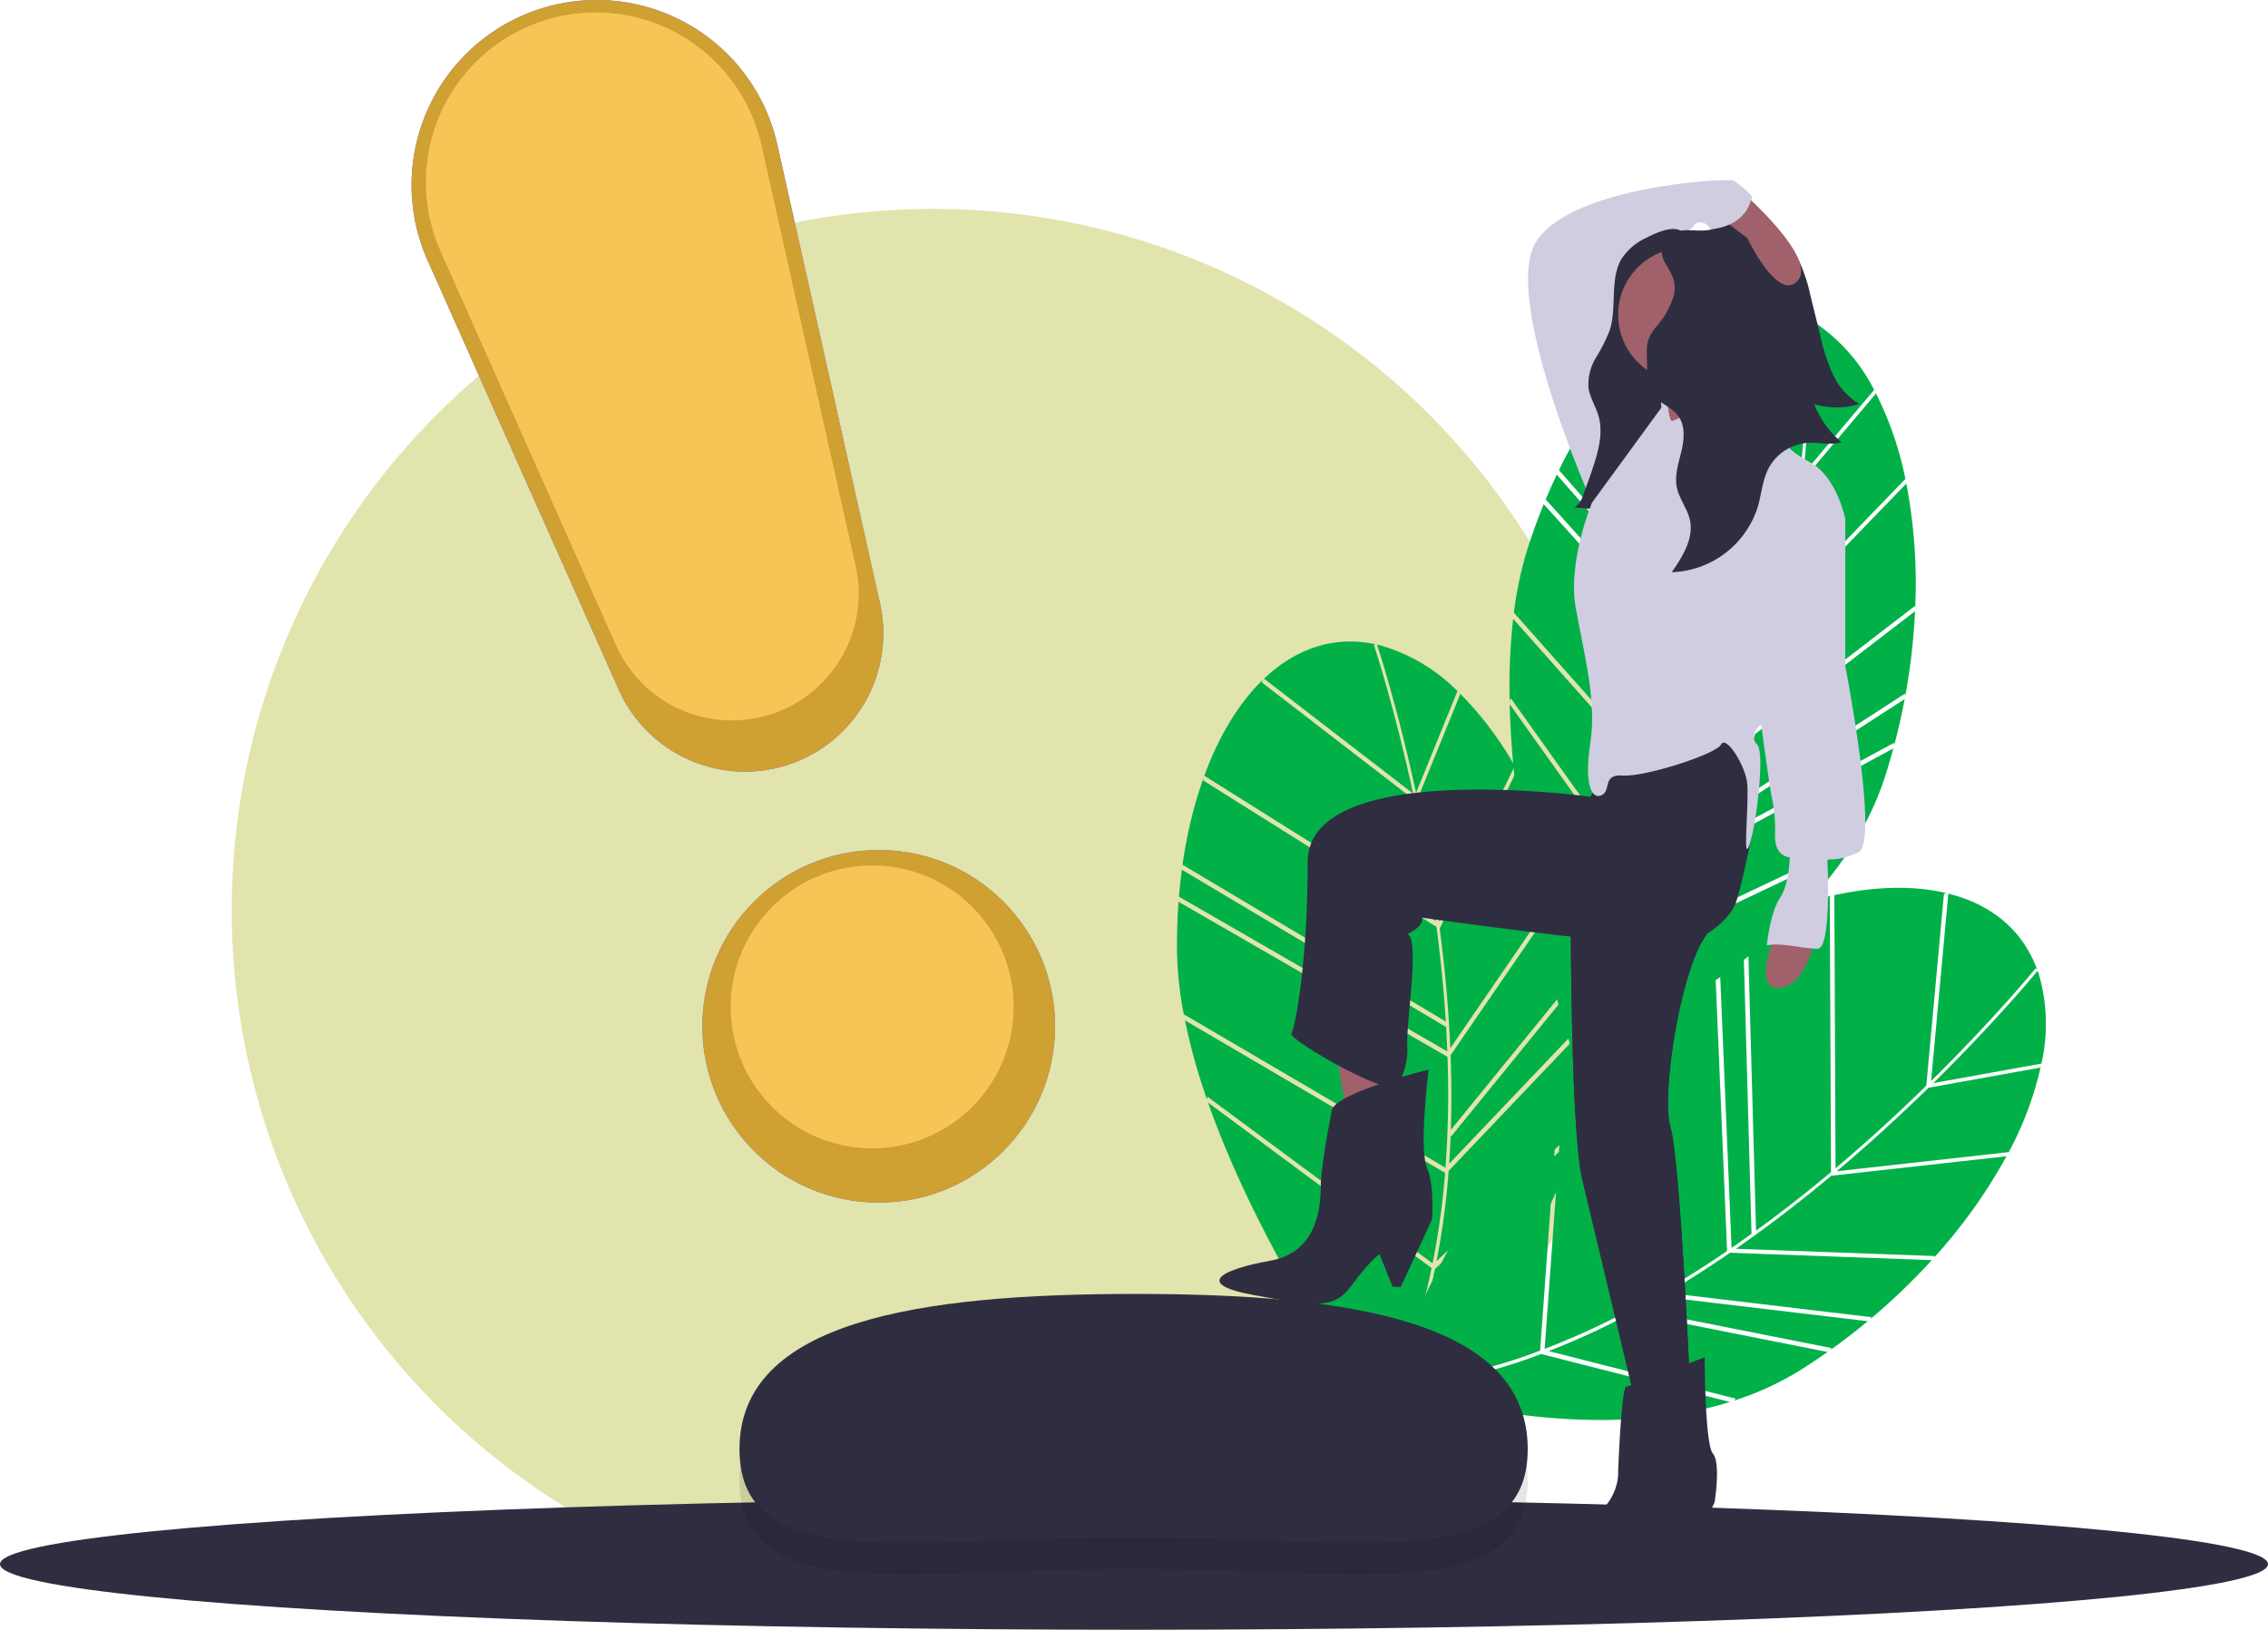 <svg xmlns="http://www.w3.org/2000/svg" width="440.849" height="316.835" viewBox="0 0 440.849 316.835"><defs><style>.a{fill:#e1e4ad;}.b{fill:#01b148;}.c{fill:#6c63ff;}.d{fill:#2f2e41;}.e{opacity:0.1;}.f{fill:#a0616a;}.g{fill:#d0cde1;}.h{fill:#cfa032;}.i{fill:#f6c555;}</style></defs><g transform="translate(0 -0.035)"><circle class="a" cx="136.32" cy="136.32" r="136.32" transform="translate(45.042 40.642)"/><path class="b" d="M935.128,244.022l-14.222,16.862c-.767,7.263-1.856,15.378-3.4,23.892L940.874,260.6l.109.422a65.6,65.6,0,0,0-5.986-17.4Z" transform="translate(-570.526 -167.438)"/><path class="b" d="M926.365,238.833,940.141,222.5a34.559,34.559,0,0,0-11.365-12.985c-.237-.152-.475-.3-.714-.439C928.066,211.061,928.008,222.715,926.365,238.833Z" transform="translate(-575.852 -146.662)"/><path class="b" d="M919.625,402.027l.029.489q1.2-4.5,2.044-9l-33.885,21.878-.022-.223q-.961,2.618-1.977,5.138Z" transform="translate(-551.465 -257.583)"/><path class="b" d="M934.452,312.238l.069.464a103.128,103.128,0,0,0-1.72-24.285L908.99,313.051q-2.223,11.959-5.235,22.765Z" transform="translate(-562.254 -194.378)"/><path class="b" d="M816.326,244.779a86.123,86.123,0,0,0-9.091,14.786l39.245,44.8c1.616-6.284,2.919-12.377,3.967-18.059L816.12,245.223Z" transform="translate(-504.207 -168.134)"/><path class="b" d="M800.279,288.683l.2-.449,40.3,44.715q.65-2.3,1.245-4.568l-39.39-44.965.2-.447Q801.5,285.727,800.279,288.683Z" transform="translate(-500.024 -191.1)"/><path class="b" d="M925.292,366.7l.048.478a123.147,123.147,0,0,0,1.9-16.493l-31.112,23.9q-2.049,7.194-4.44,13.815Z" transform="translate(-554.998 -231.825)"/><path class="b" d="M836.368,482.982A100.452,100.452,0,0,1,818.5,506.164c7.319-2.952,36.806-15.957,52.088-39.41Z" transform="translate(-510.984 -301.63)"/><path class="b" d="M783.812,354.407a119.139,119.139,0,0,0-.686,15.935l.246-.477,31.608,44.341a148.12,148.12,0,0,0,7.757-15.969Z" transform="translate(-489.687 -234.064)"/><path class="b" d="M893.731,233.865c1.773-17.439,1.678-29.591,1.677-29.765l.3-.122c-7.116-4.125-14.979-3.982-22.639-.315Z" transform="translate(-543.8 -141.744)"/><path class="b" d="M872.936,436.078c-.214.52-.426,1.042-.643,1.555a147.162,147.162,0,0,1-7.01,14.4l33.9-16.075.017.48a58.344,58.344,0,0,0,6.307-13.307q.89-2.765,1.643-5.55Z" transform="translate(-539.118 -272.057)"/><path class="c" d="M864.793,263.23c1.519-8.418,2.592-16.438,3.349-23.616l-21.135-30.9.223-.422c-5.756,2.846-11.385,7.682-16.485,14.186Z" transform="translate(-518.346 -146.193)"/><path class="b" d="M814.585,440.07l-31.377-44.017c.756,31.907,11.65,65.958,12.353,68.124A97.223,97.223,0,0,0,814.585,440.07Z" transform="translate(-489.757 -259.11)"/><path class="b" d="M824.4,363.651l.033-.018a199.932,199.932,0,0,0,7.018-20.343l-40.4-44.825q-1.637,4.012-3.042,8.358a71.633,71.633,0,0,0-2.755,12.746Z" transform="translate(-490.987 -200.421)"/><path class="b" d="M982.226,572.681,960.518,576.6c-5.223,5.1-11.237,10.66-17.856,16.234l33.415-3.715-.185.395a65.606,65.606,0,0,0,6.489-17.22Z" transform="translate(-585.654 -365.1)"/><path class="b" d="M989.756,547.9l21.028-3.793a34.559,34.559,0,0,0-.471-17.25c-.085-.268-.177-.531-.27-.793C1008.779,527.595,1001.3,536.533,989.756,547.9Z" transform="translate(-613.976 -337.299)"/><path class="b" d="M883.33,694.723l-.289.4q3.788-2.7,7.317-5.63l-40.052-4.762.125-.186q-2.41,1.4-4.8,2.7Z" transform="translate(-527.298 -432.607)"/><path class="b" d="M932.188,635.911l-.243.4a103.135,103.135,0,0,0,14.165-19.8L912.059,620.3q-9.34,7.793-18.552,14.194Z" transform="translate(-556.091 -391.694)"/><path class="b" d="M915.62,489.409A86.113,86.113,0,0,0,899.188,495l1.653,59.536c5.252-3.809,10.142-7.671,14.574-11.379l-.236-53.536Z" transform="translate(-559.508 -315.255)"/><path class="b" d="M883.987,506.7l.44-.219,2.52,60.144q1.966-1.354,3.873-2.725l-1.659-59.755.441-.216Q886.813,505.2,883.987,506.7Z" transform="translate(-550.366 -323.988)"/><path class="b" d="M899.72,676.1l-.268.4a123.146,123.146,0,0,0,11.984-11.49l-39.2-1.439q-6.167,4.234-12.231,7.808Z" transform="translate(-535.941 -419.997)"/><path class="b" d="M755.43,712.955a100.459,100.459,0,0,1-28.545,6.46c7.52,2.395,38.525,11.185,65.254,2.869Z" transform="translate(-455.884 -449.696)"/><path class="b" d="M814.394,545.049A119.157,119.157,0,0,0,803.7,556.885l.493-.211-3.937,54.311a148.156,148.156,0,0,0,16.159-7.352Z" transform="translate(-500.011 -348.717)"/><path class="b" d="M988.71,524.837c12.489-12.3,20.166-21.72,20.276-21.856l.31.1c-2.85-7.716-9-12.621-17.235-14.682Z" transform="translate(-613.347 -314.646)"/><path class="b" d="M818.282,692.962c-.5.264-.992.531-1.487.788a147.168,147.168,0,0,1-14.582,6.619l36.361,9.241-.293.381a58.345,58.345,0,0,0,13.345-6.226q2.449-1.561,4.8-3.227Z" transform="translate(-501.187 -437.672)"/><path class="b" d="M941.758,540.115c6.539-5.515,12.481-11.007,17.642-16.053l3.428-37.276.441-.183c-6.248-1.479-13.668-1.345-21.745.411Z" transform="translate(-584.969 -312.956)"/><path class="b" d="M752.745,629.961l3.908-53.914c-19.768,25.057-33.1,58.231-33.937,60.347A97.219,97.219,0,0,0,752.745,629.961Z" transform="translate(-453.378 -367.359)"/><path class="b" d="M839.94,582.943l.036.007a199.9,199.9,0,0,0,18.38-11.191l-2.526-60.292q-3.82,2.045-7.674,4.5a71.62,71.62,0,0,0-10.252,8.06Z" transform="translate(-522.652 -328.52)"/><path class="b" d="M746.527,390.654l-8.314,20.432c1.515,7.144,2.989,15.2,4.153,23.772l14.75-30.212.235.368a65.606,65.606,0,0,0-11.071-14.7Z" transform="translate(-462.697 -255.659)"/><path class="b" d="M726.1,395.792,734.153,376a34.56,34.56,0,0,0-14.822-8.836c-.272-.072-.543-.135-.814-.2C719.133,368.854,722.68,379.955,726.1,395.792Z" transform="translate(-450.851 -241.618)"/><path class="b" d="M780.191,537.135l.179.456q-.253-4.645-.839-9.194l-25.463,31.28-.09-.205q-.105,2.787-.291,5.5Z" transform="translate(-472.003 -338.703)"/><path class="b" d="M773.044,450.349l.209.419A103.139,103.139,0,0,0,764.11,428.2l-15.031,30.788q1.582,12.061,2.058,23.268Z" transform="translate(-469.232 -278.446)"/><path class="b" d="M627.746,432.012a86.114,86.114,0,0,0-4.076,16.872l51.171,30.475c-.405-6.475-1.05-12.673-1.809-18.4L627.687,432.5Z" transform="translate(-393.811 -280.736)"/><path class="b" d="M621.825,481.772l.051-.489,52.15,30.068q-.091-2.385-.228-4.729l-51.36-30.588.054-.488Q622.073,478.584,621.825,481.772Z" transform="translate(-392.701 -306.918)"/><path class="b" d="M779.68,501.94l.193.44a123.164,123.164,0,0,0-3.289-16.274l-22.2,32.343q.274,7.475.048,14.51Z" transform="translate(-472.421 -313.269)"/><path class="b" d="M731.919,632.3a100.455,100.455,0,0,1-9.824,27.569c6.048-5.07,30.071-26.552,37.356-53.581Z" transform="translate(-453.004 -385.548)"/><path class="b" d="M624.847,550.225a119.16,119.16,0,0,0,4.273,15.367l.086-.529,43.766,32.4a148.125,148.125,0,0,0,2.441-17.585Z" transform="translate(-394.518 -351.83)"/><path class="b" d="M692.38,395.012c-3.7-17.133-7.55-28.661-7.606-28.826l.249-.209c-8.043-1.724-15.477.844-21.628,6.7Z" transform="translate(-417.702 -240.705)"/><path class="b" d="M749.885,581.16c-.043.56-.083,1.123-.131,1.678a147.169,147.169,0,0,1-2.216,15.86l27.27-25.766.165.452a58.347,58.347,0,0,0,1.885-14.6q-.008-2.9-.153-5.786Z" transform="translate(-468.305 -353.495)"/><path class="b" d="M679.262,431.13c-1.157-8.475-2.616-16.434-4.115-23.5l-29.65-22.85.082-.47c-4.594,4.486-8.453,10.825-11.293,18.587Z" transform="translate(-400.195 -252.051)"/><path class="b" d="M679.559,622.517l-43.446-32.162c10.581,30.11,31.467,59.128,32.8,60.97A97.234,97.234,0,0,0,679.559,622.517Z" transform="translate(-401.294 -375.964)"/><path class="b" d="M673.123,544.1l.025-.027a199.939,199.939,0,0,0,.387-21.516l-52.278-30.142q-.317,4.321-.31,8.889a71.63,71.63,0,0,0,1.32,12.974Z" transform="translate(-392.173 -317.065)"/><ellipse class="d" cx="220.425" cy="12.755" rx="220.425" ry="12.755" transform="translate(0 291.36)"/><path class="e" d="M560.831,729.152c0,24.79-34.555,17.122-76.864,17.122s-76.351,7.668-76.351-17.122,34.55-30.182,76.859-30.182S560.831,704.361,560.831,729.152Z" transform="translate(-263.876 -441.285)"/><path class="d" d="M560.831,713.839c0,24.79-34.555,17.122-76.864,17.122s-76.351,7.668-76.351-17.122,34.55-30.182,76.859-30.182S560.831,689.048,560.831,713.839Z" transform="translate(-263.876 -432.076)"/><path class="d" d="M812.974,490.079s0,41.609,2.223,50.82,10.164,42.562,10.164,42.562l10.8-2.223s-1.906-44.15-3.812-50.5,2.223-32.4,7.623-38.115-2.541-9.211-2.541-9.211Z" transform="translate(-507.658 -311.646)"/><path class="d" d="M812.974,490.079s0,41.609,2.223,50.82,10.164,42.562,10.164,42.562l10.8-2.223s-1.906-44.15-3.812-50.5,2.223-32.4,7.623-38.115-2.541-9.211-2.541-9.211Z" transform="translate(-507.658 -311.646)"/><path class="d" d="M823.835,714.5s-14.293,5.717-15.246,5.717S807,736.734,807,736.734s.953,9.846-14.611,13.023,12.387,10.164,17.469,6.67a42.241,42.241,0,0,0,7.305-6.035l1.906-3.176-.635,5.4,2.223.318,5.082-10.164s1.271-7.623-.318-9.529S823.835,714.5,823.835,714.5Z" transform="translate(-492.474 -450.625)"/><path class="f" d="M651.225,512.144l2.223,12.388,10.482-.953-1.906-8.893Z" transform="translate(-391.648 -307.983)"/><path class="d" d="M736.716,414.516l-1.906,3.176s-54.949-7.623-54.949,12.705-2.541,32.4-3.176,33.351,16.517,11.117,20.328,10.482a13.243,13.243,0,0,0,2.223-7.941c-.318-4.447,2.541-20.963,0-21.916,0,0,3.176-1.271,2.859-3.176,0,0,44.786,6.353,50.5,5.082s9.529-5.4,10.482-7.941,2.994-12.453,2.994-12.453l-.453-16.769-5.082-6.035-7.623-.953-11.752,7.305Z" transform="translate(-425.683 -262.765)"/><path class="f" d="M909.865,508.909s-4.447,10.164.635,10.164,6.988-8.894,6.988-8.894Z" transform="translate(-564.846 -326.982)"/><path class="g" d="M806.172,205.054l-1.588-1.906s-17.787-40.021-10.8-50.82,37.48-12.388,38.433-11.752,3.811,2.859,3.494,3.494-6.67,2.223-4.447,6.035c0,0-3.176.953-3.812-.318s-2.541-1.588-3.176-.318-10.8,4.129-10.8,5.082-1.588,5.717-3.176,6.353.318,10.164,3.494,12.705,5.4,9.529,5.4,9.529l-1.588,14.293Z" transform="translate(-495.14 -105.393)"/><path class="d" d="M828.909,165.925a11.453,11.453,0,0,0-4.935,4.149c-2.345,3.984-.847,9.434-2.3,13.914a33.444,33.444,0,0,1-2.679,5.3,9.976,9.976,0,0,0-1.447,5.757c.239,1.975,1.4,3.65,1.95,5.547.945,3.264,0,6.8-1.068,10.02q-.876,2.642-1.863,5.237a4.651,4.651,0,0,1-1.716,2.562l7.517.617c2.185.179,4.6.285,6.316-1.231a7.288,7.288,0,0,0,1.645-2.351c1.7-3.543,1.971-7.721,1.776-11.732s-.822-8-.788-12.012a12.208,12.208,0,0,1,.527-3.9,21.977,21.977,0,0,1,1.412-2.858c1.713-3.3,2.421-7.117,3.1-10.856.468-2.564,1.216-6.278-.124-8.687S830.716,165,828.909,165.925Z" transform="translate(-508.787 -119.712)"/><circle class="f" cx="13.023" cy="13.023" r="13.023" transform="translate(314.527 48.205)"/><path class="f" d="M856.005,228.718s2.065,8.1.794,12.229,17.311-5.558,17.311-5.558-5.717-7.623-5.717-10.164Z" transform="translate(-533.537 -156.374)"/><path class="g" d="M854.9,250.212s-4.129-3.176-4.129-4.764-2.859-5.082-2.859-5.082-13.658,6.988-14.293,6.988-.953-4.129-.953-4.129l-14.611,20.011s-4.764,11.435-3.176,20.328,4.129,18.1,2.859,26.363.318,11.117,2.223,10.164,0-4.129,4.129-3.812,18.1-4.129,19.058-6.035,4.765,4.129,5.082,7.623-.635,13.023,0,12.705,1.588-5.717,1.906-8.258,1.27-10.8,0-12.07-.318-3.176.635-3.811,16.517-40.021,16.517-40.021-1.588-8.258-6.988-11.117S854.9,250.212,854.9,250.212Z" transform="translate(-508.607 -165.479)"/><path class="g" d="M916.365,292.161l5.082,5.4v28.586s6.67,34.3,2.541,36.21-6.035,1.27-6.035,1.27.953,17.47-1.906,17.47-7.306-1.27-9.847-.635c0,0,.635-6.353,2.541-9.211s1.906-7.941,1.906-7.941-2.859,0-2.859-4.129a30.567,30.567,0,0,0-.635-7.623c-.318-.953-2.541-17.787-2.541-17.787Z" transform="translate(-562.77 -196.629)"/><path class="d" d="M854.721,161.192c2.2-1.4,5.114-.34,7.667-.855,2.776-.56,5.089-2.981,7.918-2.843,2.352.115,4.21,1.97,5.734,3.766a26.565,26.565,0,0,1,3.654,5.232,31.871,31.871,0,0,1,2.171,6.659l1.878,7.62a38.424,38.424,0,0,0,2.438,7.584,12.9,12.9,0,0,0,5.217,5.868,15.349,15.349,0,0,1-8.776.028,18,18,0,0,0,5.284,7.388c-2.118.646-4.4-.005-6.612.135a9.384,9.384,0,0,0-7.6,4.984c-1.154,2.251-1.332,4.86-2.021,7.294A18.192,18.192,0,0,1,854.9,226.917c2.117-3.052,4.34-6.594,3.52-10.216-.5-2.189-2.057-4.028-2.52-6.224-.495-2.348.323-4.743.879-7.077s.787-5.014-.66-6.928c-1.534-2.029-4.613-2.7-5.6-5.044a7.19,7.19,0,0,1-.39-2.706l-.063-4.177a8.834,8.834,0,0,1,.22-2.608,9.318,9.318,0,0,1,1.79-2.978,15.882,15.882,0,0,0,3.205-5.761c.639-2.612-.353-4.232-1.625-6.347A4.177,4.177,0,0,1,854.721,161.192Z" transform="translate(-529.951 -115.637)"/><path class="f" d="M888.5,146.335s14.611,12.705,10.8,17.152-9.847-8.258-9.847-8.258l-6.353-4.764Z" transform="translate(-549.831 -108.929)"/><path class="d" d="M682.322,574.251s-16.834,4.129-18.74,7.623c0,0-2.223,10.8-2.223,15.246s-.953,12.705-9.847,14.293-15.246,4.447-3.176,6.67,15.564,2.859,19.058-1.906,5.4-6.035,5.4-6.035l2.541,6.353h1.588l6.035-13.023s.635-6.352-.953-10.164S682.322,574.251,682.322,574.251Z" transform="translate(-404.64 -366.279)"/><path class="g" d="M887.608,144.811s-.486,5.082-7.389,6.035l-1.5-4.764,4.764-4.129Z" transform="translate(-547.195 -106.294)"/><circle class="c" cx="34.279" cy="34.279" r="34.279" transform="translate(136.522 165.279)"/><path class="c" d="M321.069,201.2h0a26.874,26.874,0,0,1-33.1-14.547L250.814,103.2A35.983,35.983,0,0,1,272.24,54.449h0A35.983,35.983,0,0,1,318.8,80.706l19.947,89.142A26.874,26.874,0,0,1,321.069,201.2Z" transform="translate(-167.703 -52.545)"/><circle class="h" cx="34.279" cy="34.279" r="34.279" transform="translate(136.522 165.279)"/><path class="h" d="M321.069,201.2h0a26.874,26.874,0,0,1-33.1-14.547L250.814,103.2A35.983,35.983,0,0,1,272.24,54.449h0A35.983,35.983,0,0,1,318.8,80.706l19.947,89.142A26.874,26.874,0,0,1,321.069,201.2Z" transform="translate(-167.703 -52.545)"/><circle class="i" cx="27.503" cy="27.503" r="27.503" transform="translate(142.03 168.277)"/><path class="i" d="M322,195.013h0a24.658,24.658,0,0,1-30.369-13.347L257.543,105.1A33.015,33.015,0,0,1,277.2,60.37h0a33.015,33.015,0,0,1,42.72,24.091l18.3,81.79A24.658,24.658,0,0,1,322,195.013Z" transform="translate(-171.904 -56.199)"/></g></svg>
